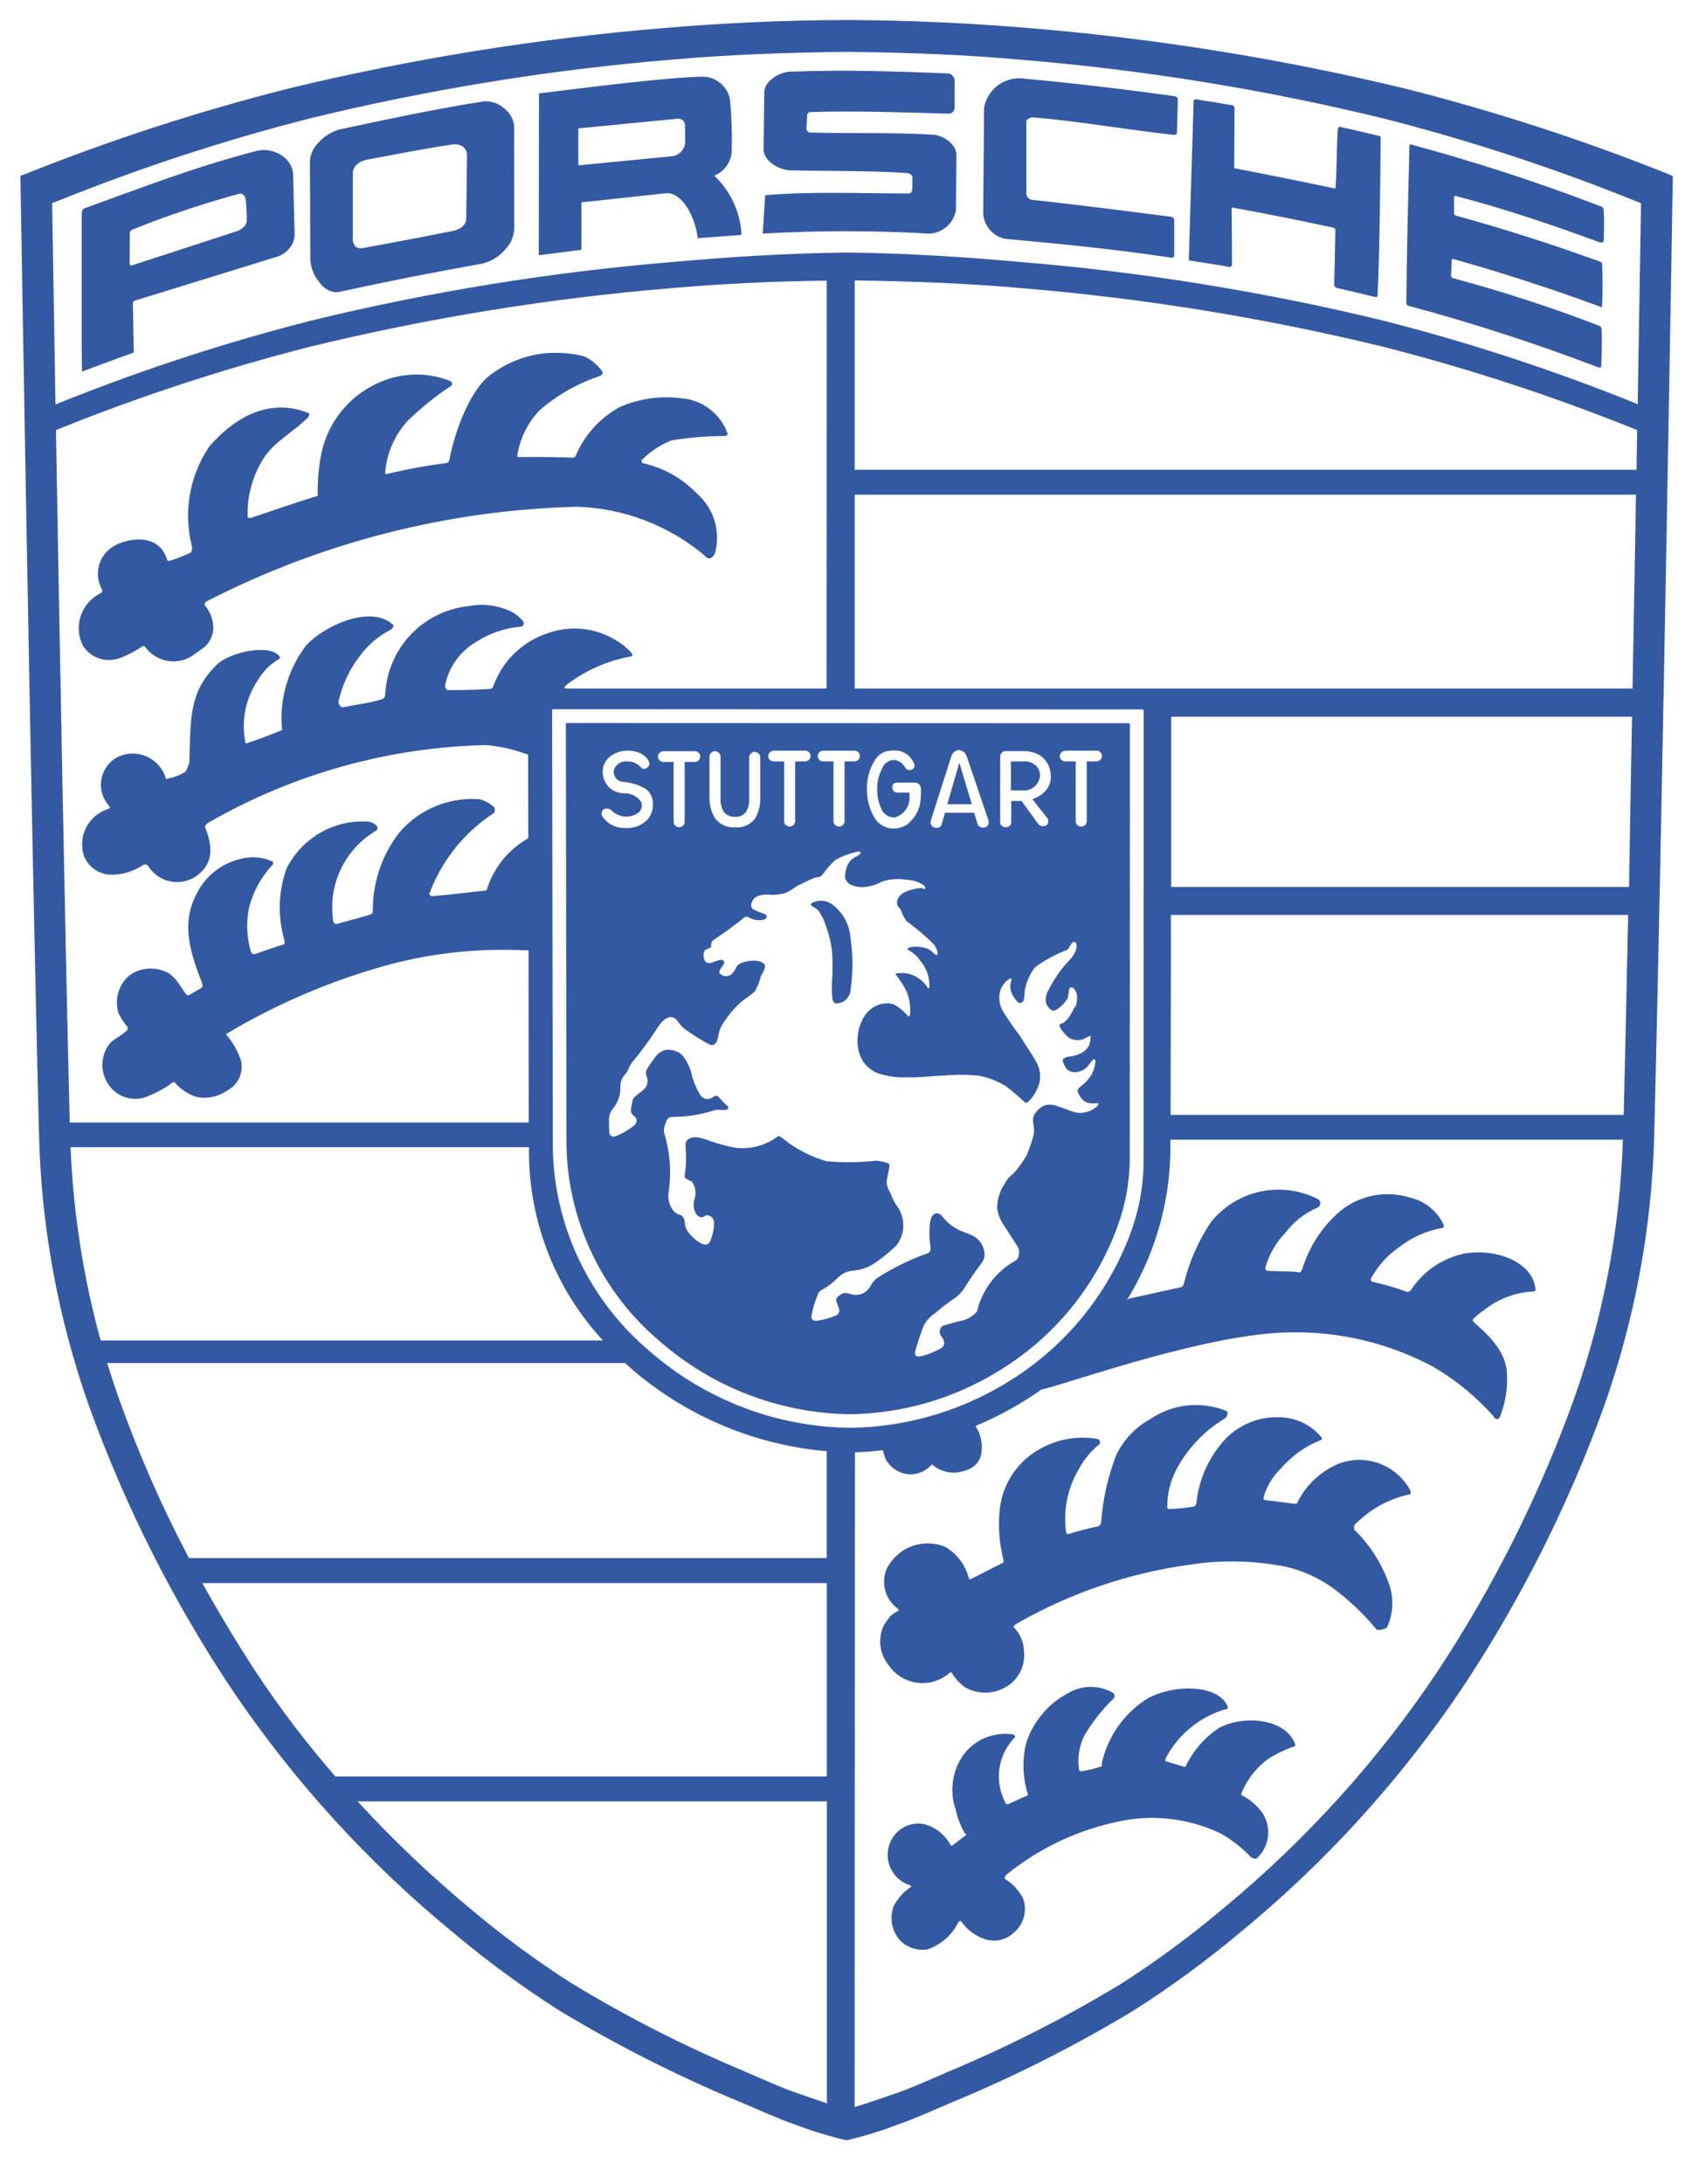 <svg width="25" height="32" viewBox="0 0 25 32" fill="none" xmlns="http://www.w3.org/2000/svg">
<path d="M12.37 0.293C11.487 0.297 10.605 0.336 9.726 0.411C7.873 0.564 6.035 0.861 4.228 1.297C2.918 1.629 1.631 2.046 0.376 2.548L0.299 2.576C0.299 2.576 0.452 11.952 0.571 16.597C0.601 17.964 0.85 19.318 1.307 20.607C1.836 22.073 2.541 23.47 3.407 24.767C4.312 26.107 5.408 27.307 6.659 28.331C7.147 28.741 7.663 29.119 8.201 29.461C9.046 29.971 9.928 30.417 10.84 30.796C11.141 30.922 11.404 31.044 11.642 31.126C11.891 31.221 12.146 31.299 12.406 31.36C12.665 31.299 12.921 31.22 13.17 31.124C13.405 31.043 13.671 30.922 13.972 30.794C14.883 30.416 15.765 29.97 16.609 29.46C17.148 29.117 17.665 28.74 18.155 28.33C19.405 27.306 20.5 26.106 21.405 24.767C22.27 23.471 22.976 22.073 23.505 20.607C23.962 19.318 24.211 17.964 24.242 16.597C24.36 11.952 24.514 2.582 24.514 2.582C24.49 2.569 24.466 2.558 24.441 2.548C23.186 2.046 21.898 1.628 20.588 1.297C18.781 0.861 16.942 0.565 15.089 0.412C14.21 0.338 13.328 0.298 12.446 0.293L12.37 0.293ZM12.37 0.76H12.443C13.322 0.771 14.111 0.799 14.984 0.877C16.766 1.025 18.534 1.312 20.271 1.735C21.531 2.056 22.768 2.461 23.974 2.948C24 2.957 24.024 2.968 24.048 2.98L23.999 5.924C23.991 5.919 23.983 5.914 23.974 5.911C22.769 5.425 21.532 5.019 20.272 4.698C18.535 4.276 16.767 3.989 14.984 3.841C14.111 3.763 13.326 3.712 12.447 3.701H12.372C11.493 3.713 10.702 3.763 9.829 3.841C8.047 3.99 6.279 4.278 4.542 4.702C3.282 5.024 2.045 5.429 0.839 5.916C0.83 5.92 0.821 5.924 0.813 5.929L0.764 2.976L0.839 2.948C2.044 2.462 3.281 2.056 4.541 1.735C6.279 1.311 8.047 1.024 9.83 0.875C10.704 0.798 11.491 0.772 12.37 0.76ZM12.742 1.04C12.353 1.033 11.964 1.036 11.575 1.05C11.418 1.057 11.202 1.191 11.2 1.348L11.19 2.187C11.188 2.358 11.413 2.492 11.585 2.496C12.183 2.509 12.711 2.499 13.291 2.535C13.334 2.539 13.372 2.565 13.372 2.607L13.368 2.776C13.368 2.784 13.367 2.792 13.365 2.799C13.362 2.807 13.358 2.813 13.352 2.819C13.347 2.825 13.34 2.829 13.333 2.832C13.325 2.835 13.317 2.836 13.309 2.835C12.635 2.835 11.93 2.803 11.247 2.857C11.211 2.86 11.212 2.851 11.211 2.887L11.18 3.384L11.177 3.423C11.989 3.376 12.802 3.376 13.614 3.423C13.708 3.42 13.799 3.385 13.871 3.323C13.943 3.261 13.991 3.177 14.008 3.084L14.016 2.272C14.016 2.105 13.812 1.982 13.678 1.974C13.106 1.938 12.455 1.958 11.874 1.942C11.866 1.942 11.858 1.94 11.851 1.936C11.843 1.933 11.837 1.928 11.832 1.922C11.826 1.916 11.822 1.909 11.82 1.901C11.817 1.894 11.816 1.885 11.817 1.877L11.829 1.69C11.829 1.653 11.853 1.643 11.889 1.642C12.464 1.621 13.322 1.648 13.911 1.666C13.933 1.663 13.952 1.652 13.967 1.635C13.981 1.619 13.989 1.598 13.989 1.576V1.165C13.989 1.143 13.948 1.079 13.908 1.077C13.519 1.06 13.131 1.047 12.742 1.04ZM10.309 1.123C9.761 1.133 8.573 1.285 7.899 1.369L7.895 3.71V3.74L8.503 3.662C8.506 3.662 8.508 3.661 8.51 3.66C8.513 3.659 8.515 3.657 8.516 3.655C8.519 3.651 8.52 3.646 8.52 3.642V2.965L9.746 2.833C9.853 2.813 9.979 2.892 10.077 3.051C10.156 3.186 10.206 3.335 10.225 3.49L10.829 3.445C10.842 3.445 10.868 3.445 10.866 3.432C10.848 3.106 10.705 2.799 10.468 2.574C10.547 2.542 10.614 2.486 10.66 2.414C10.706 2.342 10.728 2.258 10.723 2.173C10.729 1.929 10.72 1.685 10.695 1.442C10.674 1.354 10.625 1.275 10.555 1.217C10.484 1.159 10.397 1.126 10.306 1.123H10.309ZM14.956 1.147C14.83 1.143 14.707 1.183 14.608 1.262C14.51 1.341 14.444 1.453 14.421 1.577L14.408 3.124C14.412 3.212 14.445 3.296 14.501 3.363C14.557 3.43 14.634 3.478 14.719 3.498C15.509 3.572 16.285 3.643 17.166 3.776C17.18 3.776 17.207 3.767 17.207 3.754V3.216C17.207 3.204 17.181 3.18 17.172 3.177C16.584 3.103 15.809 3 15.115 2.927C15.095 2.922 15.076 2.911 15.063 2.894C15.049 2.878 15.041 2.858 15.04 2.837V1.785C15.04 1.741 15.105 1.718 15.149 1.721C15.834 1.778 16.516 1.902 17.199 1.976C17.217 1.978 17.246 1.967 17.247 1.949L17.26 1.454C17.259 1.444 17.255 1.434 17.248 1.427C17.242 1.419 17.233 1.414 17.223 1.411C16.47 1.305 15.713 1.217 14.956 1.147ZM17.519 1.454C17.503 1.454 17.491 1.472 17.491 1.486C17.483 1.841 17.432 3.372 17.422 3.78V3.815C17.623 3.85 17.844 3.877 18.008 3.911C18.026 3.914 18.054 3.901 18.054 3.882C18.051 3.615 18.054 3.303 18.048 3.059C18.048 3.042 18.056 3.041 18.074 3.044C18.552 3.13 19.027 3.225 19.501 3.328C19.511 3.328 19.568 3.338 19.568 3.367C19.564 3.648 19.559 3.885 19.551 4.166C19.551 4.177 19.554 4.188 19.56 4.198C19.567 4.207 19.576 4.214 19.586 4.218C19.774 4.26 19.953 4.304 20.13 4.347C20.178 4.358 20.186 4.348 20.187 4.332C20.215 3.748 20.226 2.812 20.233 2.022C20.233 2.012 20.23 1.996 20.221 1.994C20.023 1.949 19.836 1.901 19.634 1.858C19.616 1.854 19.606 1.884 19.604 1.903C19.585 2.192 19.593 2.46 19.571 2.747C19.571 2.758 19.571 2.763 19.559 2.76C19.08 2.662 18.569 2.556 18.094 2.466C18.081 2.464 18.086 2.44 18.087 2.426L18.091 1.581C18.09 1.572 18.087 1.563 18.081 1.556C18.075 1.549 18.067 1.544 18.058 1.542C17.878 1.511 17.699 1.482 17.519 1.454ZM7.143 1.484C7.127 1.483 7.111 1.483 7.095 1.484C6.392 1.595 5.685 1.744 4.972 1.898C4.857 1.931 4.754 1.995 4.674 2.083C4.599 2.152 4.552 2.247 4.542 2.349L4.547 3.796C4.553 3.923 4.601 4.044 4.684 4.14C4.713 4.184 4.752 4.22 4.798 4.245C4.844 4.27 4.896 4.283 4.949 4.282C5.65 4.128 6.355 3.989 7.062 3.864C7.198 3.832 7.32 3.757 7.409 3.65C7.486 3.568 7.531 3.463 7.536 3.352L7.534 1.846C7.529 1.796 7.514 1.747 7.489 1.703C7.465 1.659 7.431 1.62 7.391 1.59C7.323 1.528 7.236 1.491 7.144 1.486L7.143 1.484ZM9.935 1.739C9.96 1.737 9.985 1.746 10.005 1.763C10.024 1.779 10.036 1.803 10.038 1.828L10.042 2.073C10.041 2.124 10.023 2.173 9.99 2.212C9.957 2.252 9.911 2.278 9.861 2.288L8.486 2.422L8.475 2.412V1.885L8.486 1.88L9.924 1.74C9.928 1.74 9.931 1.74 9.935 1.74V1.739ZM6.673 2.114C6.708 2.115 6.743 2.125 6.774 2.143C6.797 2.157 6.815 2.178 6.827 2.202C6.84 2.226 6.845 2.253 6.844 2.28L6.832 3.191C6.833 3.217 6.828 3.243 6.817 3.267C6.806 3.291 6.789 3.311 6.769 3.327C6.722 3.359 6.669 3.38 6.613 3.388C6.184 3.474 5.753 3.556 5.323 3.634C5.303 3.639 5.283 3.639 5.263 3.636C5.244 3.632 5.225 3.624 5.209 3.612C5.194 3.594 5.183 3.573 5.176 3.551C5.169 3.529 5.167 3.506 5.17 3.483V2.543C5.171 2.496 5.189 2.451 5.222 2.417C5.265 2.377 5.319 2.35 5.377 2.34C5.752 2.27 6.244 2.173 6.63 2.117C6.644 2.115 6.658 2.114 6.673 2.114ZM20.666 2.114L20.665 2.116C20.654 2.116 20.654 2.131 20.654 2.14C20.636 2.925 20.615 3.651 20.609 4.435C20.609 4.452 20.617 4.474 20.632 4.478C21.578 4.732 22.511 5.035 23.426 5.384C23.467 5.398 23.466 5.367 23.466 5.356C23.47 5.177 23.479 4.996 23.47 4.817C23.468 4.808 23.465 4.799 23.459 4.791C23.453 4.784 23.446 4.778 23.437 4.774C22.734 4.503 22.017 4.27 21.288 4.074C21.281 4.072 21.275 4.067 21.271 4.061C21.266 4.055 21.264 4.048 21.264 4.04L21.274 3.807C21.274 3.797 21.292 3.794 21.303 3.797C22.032 4.002 22.754 4.236 23.464 4.499C23.477 4.503 23.477 4.486 23.477 4.474C23.487 4.272 23.487 4.07 23.477 3.868C23.477 3.861 23.474 3.853 23.47 3.847C23.465 3.841 23.459 3.837 23.451 3.835C22.754 3.581 22.047 3.355 21.331 3.158C21.321 3.155 21.308 3.145 21.308 3.134V2.886C21.308 2.875 21.325 2.869 21.335 2.873C22.065 3.059 22.868 3.339 23.426 3.545C23.475 3.563 23.503 3.555 23.503 3.51C23.503 3.306 23.511 3.292 23.501 3.09C23.498 3.064 23.495 3.039 23.472 3.029C22.553 2.675 21.616 2.369 20.665 2.114H20.666ZM3.877 2.197C3.84 2.197 3.804 2.201 3.768 2.209C2.927 2.424 2.081 2.745 1.236 3.053C1.224 3.06 1.215 3.07 1.208 3.081C1.201 3.093 1.198 3.107 1.197 3.12V5.018L1.201 5.445C1.201 5.445 1.811 5.216 1.943 5.173C1.96 5.168 1.96 5.151 1.96 5.133L1.947 4.46C1.947 4.44 1.949 4.412 1.967 4.408L4.071 3.758C4.142 3.733 4.204 3.687 4.25 3.627C4.295 3.57 4.319 3.499 4.317 3.426L4.295 2.541C4.289 2.49 4.273 2.441 4.246 2.397C4.219 2.353 4.184 2.315 4.141 2.286C4.064 2.231 3.972 2.201 3.877 2.198V2.197ZM3.506 2.839C3.553 2.826 3.597 2.879 3.6 2.921C3.612 3.028 3.617 3.136 3.615 3.244C3.614 3.303 3.53 3.37 3.473 3.387L1.94 3.886C1.926 3.892 1.9 3.886 1.9 3.871L1.903 3.407C1.903 3.385 1.929 3.367 1.949 3.361C2.458 3.157 2.978 2.982 3.506 2.839ZM12.525 4.109C13.37 4.122 14.138 4.148 14.984 4.223C16.766 4.371 18.533 4.658 20.27 5.081C21.53 5.402 22.767 5.808 23.973 6.294C23.979 6.297 23.985 6.3 23.991 6.303C23.988 6.496 23.985 6.69 23.982 6.883H12.525V4.109ZM12.115 4.112L12.113 10.089H8.299C8.243 10.084 8.279 10.06 8.318 10.022C8.591 9.818 8.908 9.68 9.244 9.618C9.272 9.616 9.28 9.6 9.24 9.548C9.085 9.394 8.89 9.287 8.677 9.238C8.464 9.19 8.242 9.202 8.036 9.274C7.851 9.334 7.681 9.435 7.541 9.57C7.401 9.706 7.294 9.871 7.228 10.055C7.225 10.066 7.219 10.076 7.209 10.084C7.2 10.091 7.188 10.095 7.176 10.095C6.974 10.107 6.771 10.113 6.568 10.111C6.536 10.111 6.52 10.07 6.523 10.039C6.549 9.909 6.602 9.787 6.679 9.679C6.755 9.571 6.853 9.48 6.967 9.412C7.167 9.28 7.399 9.201 7.638 9.182C7.646 9.18 7.654 9.175 7.66 9.169C7.666 9.163 7.67 9.156 7.673 9.148C7.675 9.14 7.676 9.132 7.675 9.123C7.673 9.115 7.67 9.107 7.664 9.1C7.625 9.054 7.579 9.014 7.528 8.98C7.329 8.873 7.098 8.837 6.876 8.88C6.557 8.911 6.26 9.053 6.036 9.281C5.811 9.51 5.674 9.809 5.649 10.128C5.636 10.206 5.657 10.224 5.58 10.25C5.435 10.299 5.163 10.333 5.018 10.364C4.993 10.368 4.954 10.308 4.96 10.282C5.014 10.036 5.122 9.806 5.276 9.607C5.393 9.449 5.545 9.321 5.719 9.23C5.752 9.213 5.783 9.173 5.752 9.147C5.425 8.862 4.754 9.163 4.484 9.459C4.228 9.797 4.102 10.214 4.128 10.637C4.128 10.658 4.146 10.69 4.128 10.698C3.958 10.77 3.785 10.835 3.61 10.892C3.595 10.896 3.592 10.856 3.589 10.84C3.538 10.534 3.606 10.221 3.78 9.964C3.856 9.834 3.965 9.726 4.095 9.652C4.108 9.644 4.106 9.629 4.095 9.616C3.947 9.423 3.359 9.561 3.179 9.737C2.765 10.141 2.795 10.533 2.775 11.157C2.774 11.187 2.736 11.301 2.703 11.317C2.629 11.36 2.549 11.391 2.464 11.407C2.437 11.415 2.435 11.425 2.428 11.398C2.406 11.325 2.367 11.258 2.315 11.203C2.264 11.147 2.2 11.104 2.129 11.076C2.058 11.048 1.982 11.037 1.906 11.043C1.83 11.049 1.756 11.072 1.69 11.111C1.635 11.146 1.588 11.194 1.552 11.249C1.516 11.305 1.493 11.367 1.484 11.432C1.474 11.498 1.479 11.564 1.497 11.627C1.516 11.691 1.548 11.749 1.591 11.799C1.61 11.821 1.617 11.843 1.587 11.852C1.518 11.874 1.453 11.909 1.398 11.955C1.342 12.002 1.297 12.059 1.263 12.123C1.23 12.188 1.21 12.258 1.205 12.33C1.199 12.402 1.208 12.475 1.231 12.544C1.262 12.621 1.315 12.688 1.383 12.736C1.45 12.784 1.531 12.812 1.614 12.816C1.784 12.82 1.952 12.771 2.093 12.676C2.099 12.671 2.106 12.668 2.113 12.667C2.12 12.665 2.127 12.665 2.134 12.666C2.142 12.667 2.149 12.67 2.155 12.674C2.161 12.678 2.166 12.683 2.171 12.689C2.241 12.801 2.352 12.881 2.481 12.911C2.61 12.941 2.745 12.919 2.858 12.849C3.068 12.711 3.161 12.496 3.006 12.126C2.996 12.105 3.031 12.066 3.05 12.056C4.29 11.342 5.689 10.95 7.119 10.917C7.321 10.934 7.519 10.978 7.71 11.047C7.72 11.05 7.73 11.053 7.739 11.058L7.742 12.276C7.729 12.288 7.714 12.299 7.698 12.308C7.432 12.471 7.234 12.723 7.139 13.02C7.134 13.042 7.131 13.047 7.093 13.051C6.844 13.076 6.577 13.112 6.328 13.131C6.314 13.134 6.287 13.107 6.292 13.093C6.472 12.611 6.801 12.199 7.231 11.917C7.242 11.906 7.249 11.892 7.251 11.876C7.254 11.86 7.251 11.844 7.244 11.831C7.183 11.772 7.108 11.731 7.026 11.71C6.81 11.694 6.593 11.727 6.392 11.809C6.191 11.89 6.012 12.017 5.868 12.179C5.61 12.5 5.467 12.899 5.464 13.311C5.462 13.34 5.468 13.386 5.439 13.396C5.279 13.446 5.101 13.491 4.934 13.538C4.915 13.543 4.889 13.524 4.885 13.503C4.843 13.243 4.88 12.977 4.993 12.739C5.105 12.501 5.287 12.302 5.514 12.17C5.58 12.118 5.465 12.038 5.382 12.038C5.14 12.024 4.899 12.082 4.689 12.204C4.479 12.326 4.309 12.507 4.2 12.724C4.081 13.053 4.067 13.412 4.161 13.75C4.165 13.78 4.186 13.832 4.154 13.839C4.051 13.864 3.811 13.956 3.736 13.979C3.708 13.988 3.69 13.975 3.675 13.94C3.616 13.735 3.606 13.518 3.648 13.309C3.706 13.07 3.826 12.85 3.994 12.671C4.005 12.658 4.009 12.629 3.994 12.623C3.841 12.553 3.667 12.542 3.505 12.59C3.373 12.624 3.25 12.685 3.143 12.77C3.037 12.854 2.95 12.961 2.888 13.082C2.682 13.467 2.735 13.837 2.954 14.383C2.964 14.409 2.977 14.458 2.954 14.474L2.776 14.577C2.754 14.594 2.735 14.58 2.719 14.558C2.648 14.457 2.559 14.296 2.448 14.247C2.36 14.204 2.262 14.185 2.164 14.193C2.067 14.201 1.973 14.235 1.894 14.293C1.816 14.36 1.76 14.449 1.732 14.548C1.705 14.647 1.707 14.752 1.738 14.85C1.774 14.92 1.818 14.986 1.868 15.047C1.881 15.065 1.866 15.094 1.851 15.108C1.775 15.175 1.67 15.225 1.608 15.289C1.54 15.376 1.503 15.482 1.5 15.592C1.498 15.702 1.531 15.809 1.595 15.899C1.658 15.989 1.751 16.055 1.857 16.084C1.963 16.113 2.077 16.104 2.177 16.058C2.281 16.014 2.382 15.961 2.477 15.9C2.512 15.877 2.536 15.834 2.568 15.868C2.646 15.957 2.746 16.025 2.858 16.066C2.936 16.087 3.017 16.09 3.096 16.076C3.175 16.062 3.25 16.032 3.316 15.986C3.396 15.948 3.461 15.884 3.501 15.805C3.54 15.725 3.552 15.635 3.534 15.548C3.493 15.422 3.43 15.303 3.349 15.199C3.306 15.153 3.303 15.156 3.349 15.129C4.024 14.73 4.746 14.415 5.497 14.192C6.206 13.978 6.946 13.888 7.685 13.924H7.745L7.748 16.447H1.022C0.953 13.685 0.872 9.314 0.82 6.303C0.826 6.3 0.832 6.297 0.839 6.294C2.044 5.808 3.281 5.402 4.541 5.081C6.278 4.658 8.046 4.371 9.827 4.223C10.588 4.157 11.352 4.12 12.116 4.112H12.115ZM8.117 5.168C7.795 5.175 7.482 5.28 7.22 5.468C6.85 5.712 6.63 6.469 6.586 6.739C6.584 6.752 6.577 6.763 6.568 6.772C6.559 6.78 6.547 6.785 6.534 6.786C6.24 6.823 5.948 6.877 5.659 6.948C5.65 6.949 5.644 6.935 5.644 6.926C5.666 6.641 5.784 6.372 5.978 6.162C6.174 5.972 6.388 5.801 6.616 5.649C6.633 5.635 6.621 5.591 6.6 5.583C6.436 5.518 6.26 5.485 6.083 5.488C5.906 5.491 5.731 5.528 5.569 5.599C5.339 5.696 5.139 5.85 4.986 6.047C4.833 6.243 4.733 6.475 4.695 6.721C4.665 6.896 4.652 7.074 4.657 7.252C4.66 7.274 4.618 7.275 4.599 7.282C4.281 7.381 3.947 7.498 3.68 7.587C3.667 7.592 3.629 7.59 3.629 7.574C3.619 7.275 3.698 6.98 3.856 6.726C4.011 6.474 4.3 6.332 4.51 6.119C4.524 6.104 4.546 6.062 4.524 6.053C3.993 5.84 3.492 6.058 3.069 6.539C2.926 6.749 2.828 6.988 2.784 7.239C2.739 7.489 2.748 7.747 2.81 7.994C2.822 8.04 2.81 8.091 2.785 8.101C2.689 8.146 2.59 8.185 2.488 8.216C2.483 8.218 2.478 8.218 2.474 8.218C2.469 8.217 2.464 8.216 2.46 8.213C2.456 8.211 2.453 8.208 2.45 8.204C2.447 8.2 2.446 8.195 2.445 8.19C2.325 7.807 1.875 7.882 1.672 7.999C1.565 8.059 1.486 8.16 1.452 8.278C1.418 8.397 1.433 8.524 1.492 8.632C1.495 8.636 1.497 8.642 1.498 8.647C1.499 8.652 1.499 8.658 1.498 8.663C1.497 8.668 1.495 8.674 1.491 8.678C1.488 8.682 1.484 8.686 1.479 8.689C1.411 8.722 1.35 8.768 1.299 8.824C1.248 8.881 1.21 8.947 1.185 9.019C1.16 9.091 1.15 9.167 1.155 9.243C1.16 9.318 1.18 9.392 1.214 9.46C1.271 9.55 1.358 9.617 1.459 9.649C1.56 9.681 1.669 9.677 1.768 9.638C1.88 9.594 1.987 9.538 2.086 9.471C2.093 9.468 2.1 9.466 2.107 9.467C2.114 9.468 2.12 9.471 2.125 9.476C2.165 9.532 2.216 9.58 2.276 9.616C2.335 9.652 2.401 9.676 2.469 9.686C2.538 9.695 2.608 9.691 2.675 9.673C2.741 9.654 2.804 9.623 2.858 9.579C3.007 9.473 3.065 9.455 3.122 9.264C3.131 9.194 3.125 9.124 3.104 9.057C3.084 8.99 3.051 8.928 3.006 8.875C2.99 8.862 3.004 8.823 3.022 8.814C4.705 7.948 6.562 7.473 8.454 7.425C9.141 7.446 9.801 7.698 10.326 8.141C10.335 8.154 10.347 8.165 10.361 8.172C10.375 8.179 10.39 8.182 10.406 8.181C10.422 8.175 10.436 8.165 10.448 8.152C10.46 8.14 10.47 8.125 10.476 8.109C10.52 7.953 10.518 7.787 10.472 7.632C10.425 7.476 10.335 7.337 10.212 7.231C9.998 7.008 9.722 6.853 9.42 6.786C9.404 6.782 9.394 6.748 9.407 6.738C9.53 6.614 9.677 6.517 9.84 6.453C10.099 6.41 10.361 6.388 10.623 6.389C10.642 6.387 10.669 6.369 10.662 6.352C10.611 6.209 10.519 6.084 10.398 5.992C10.277 5.9 10.132 5.845 9.98 5.835C9.675 5.796 9.365 5.841 9.083 5.964C8.792 6.122 8.563 6.374 8.436 6.68C8.432 6.688 8.426 6.694 8.419 6.699C8.411 6.703 8.403 6.706 8.394 6.706C8.138 6.696 7.882 6.693 7.625 6.697C7.607 6.697 7.58 6.697 7.58 6.679C7.618 6.426 7.733 6.192 7.91 6.009C8.168 5.786 8.467 5.616 8.79 5.51C8.815 5.502 8.842 5.463 8.828 5.444C8.76 5.35 8.671 5.275 8.568 5.224C8.421 5.185 8.27 5.167 8.119 5.17L8.117 5.168ZM12.525 7.248H23.974C23.959 8.136 23.942 9.103 23.923 10.089H12.525V7.248ZM8.11 10.391L16.738 10.395C16.744 10.395 16.749 10.396 16.753 10.399C16.757 10.402 16.759 10.407 16.76 10.412L16.758 17.063C16.751 17.4 16.689 17.735 16.573 18.052C16.229 18.99 15.57 19.779 14.709 20.285C14.027 20.692 13.25 20.911 12.456 20.92C11.38 20.907 10.344 20.513 9.531 19.807C9.092 19.44 8.737 18.984 8.49 18.468C8.243 17.952 8.11 17.389 8.101 16.817L8.091 10.416C8.091 10.399 8.093 10.391 8.11 10.391ZM17.163 10.502H23.916C23.901 11.337 23.884 12.18 23.872 12.995H17.163V11.06V10.502ZM8.31 10.594C8.293 10.594 8.292 10.601 8.292 10.618L8.301 16.77C8.309 17.32 8.435 17.861 8.671 18.358C8.906 18.855 9.245 19.296 9.666 19.65C10.438 20.327 11.426 20.707 12.453 20.721C13.21 20.712 13.952 20.501 14.601 20.108C15.425 19.62 16.054 18.86 16.38 17.96C16.49 17.655 16.55 17.334 16.556 17.01L16.558 10.615C16.558 10.612 16.558 10.61 16.556 10.608C16.555 10.605 16.554 10.603 16.552 10.602C16.55 10.6 16.548 10.599 16.545 10.598C16.543 10.597 16.54 10.597 16.538 10.597L8.31 10.594ZM14.052 10.988C14.052 10.988 14.053 10.988 14.052 10.988C14.078 10.992 14.103 11.002 14.123 11.018C14.143 11.034 14.158 11.056 14.166 11.08L14.48 12.005C14.486 12.02 14.489 12.035 14.488 12.051C14.488 12.067 14.483 12.082 14.476 12.096C14.467 12.106 14.457 12.114 14.444 12.12C14.432 12.125 14.419 12.127 14.406 12.127C14.388 12.127 14.37 12.122 14.356 12.112C14.341 12.101 14.33 12.087 14.324 12.07L14.275 11.908H13.848L13.801 12.074C13.788 12.126 13.749 12.131 13.709 12.131C13.698 12.129 13.687 12.125 13.677 12.119C13.667 12.113 13.659 12.104 13.652 12.095C13.645 12.085 13.64 12.074 13.638 12.062C13.635 12.051 13.636 12.039 13.639 12.027L13.94 11.085C13.947 11.059 13.961 11.036 13.981 11.019C14.001 11.001 14.026 10.991 14.052 10.988ZM13.065 10.997C13.075 10.996 13.085 10.996 13.095 10.997C13.161 10.992 13.226 11.01 13.281 11.047C13.336 11.084 13.377 11.137 13.399 11.2C13.401 11.208 13.402 11.216 13.402 11.224C13.401 11.232 13.399 11.24 13.395 11.247C13.391 11.254 13.386 11.26 13.38 11.265C13.374 11.271 13.366 11.274 13.359 11.276C13.343 11.284 13.325 11.286 13.308 11.281C13.291 11.277 13.277 11.266 13.268 11.251C13.252 11.218 13.227 11.191 13.197 11.17C13.168 11.15 13.133 11.137 13.097 11.134C13.059 11.136 13.022 11.15 12.992 11.173C12.961 11.196 12.938 11.227 12.925 11.264C12.879 11.352 12.855 11.451 12.854 11.551C12.851 11.652 12.872 11.753 12.913 11.846C12.929 11.886 12.956 11.92 12.992 11.944C13.028 11.968 13.07 11.979 13.113 11.978C13.179 11.958 13.237 11.916 13.276 11.859C13.315 11.802 13.333 11.733 13.328 11.664V11.613H13.153C13.142 11.613 13.132 11.612 13.122 11.608C13.112 11.604 13.103 11.598 13.096 11.59C13.089 11.582 13.083 11.573 13.08 11.563C13.076 11.553 13.075 11.542 13.076 11.531C13.076 11.502 13.085 11.467 13.153 11.467H13.401C13.484 11.467 13.496 11.529 13.496 11.583C13.497 11.649 13.493 11.715 13.482 11.78C13.456 11.902 13.387 12.01 13.287 12.085C13.229 12.121 13.162 12.14 13.093 12.141C13.032 12.14 12.972 12.122 12.92 12.089C12.868 12.056 12.826 12.009 12.799 11.953C12.733 11.83 12.701 11.692 12.705 11.552C12.702 11.414 12.738 11.278 12.809 11.159C12.832 11.111 12.869 11.07 12.914 11.042C12.959 11.013 13.011 10.998 13.065 10.997ZM9.197 10.999C9.199 10.999 9.2 10.999 9.202 10.999C9.439 11.002 9.517 11.143 9.517 11.194C9.517 11.239 9.438 11.297 9.394 11.244C9.368 11.215 9.337 11.193 9.302 11.177C9.267 11.162 9.229 11.155 9.19 11.156C9.149 11.152 9.107 11.162 9.072 11.184C9.036 11.207 9.01 11.241 8.996 11.28C8.992 11.3 8.992 11.32 8.997 11.339C9.001 11.359 9.009 11.377 9.02 11.394C9.031 11.41 9.046 11.424 9.063 11.434C9.079 11.445 9.098 11.452 9.118 11.455C9.24 11.463 9.358 11.498 9.464 11.559H9.462C9.498 11.585 9.527 11.621 9.545 11.662C9.563 11.702 9.571 11.747 9.567 11.792C9.569 11.876 9.538 11.957 9.48 12.018C9.438 12.058 9.387 12.089 9.332 12.109C9.277 12.128 9.219 12.136 9.161 12.132C9.093 12.134 9.026 12.119 8.966 12.087C8.906 12.055 8.856 12.008 8.82 11.951C8.815 11.938 8.807 11.869 8.864 11.85C8.883 11.845 8.903 11.846 8.922 11.852C8.941 11.858 8.957 11.869 8.97 11.883C9.026 11.934 9.097 11.963 9.172 11.965C9.242 11.967 9.31 11.944 9.364 11.9C9.384 11.881 9.397 11.857 9.403 11.83C9.408 11.803 9.406 11.775 9.395 11.75C9.368 11.709 9.331 11.676 9.287 11.654C9.243 11.632 9.194 11.621 9.145 11.623C9.062 11.623 8.982 11.59 8.922 11.533C8.89 11.499 8.866 11.459 8.85 11.416C8.835 11.372 8.829 11.325 8.833 11.279C8.837 11.236 8.851 11.195 8.874 11.159C8.896 11.122 8.927 11.091 8.963 11.068C9.032 11.022 9.114 10.998 9.197 10.999ZM11.332 10.999C11.331 10.999 11.332 10.999 11.332 10.999C11.334 10.999 11.338 10.999 11.341 10.999H11.8C11.821 10.999 11.84 11.008 11.855 11.022C11.87 11.037 11.878 11.056 11.878 11.077C11.878 11.098 11.87 11.117 11.855 11.132C11.84 11.147 11.821 11.155 11.8 11.155L11.652 11.157V12.04C11.65 12.06 11.64 12.078 11.626 12.091C11.611 12.104 11.591 12.111 11.572 12.111C11.552 12.111 11.533 12.104 11.518 12.091C11.503 12.078 11.493 12.06 11.491 12.04V11.156H11.341C11.32 11.157 11.3 11.15 11.284 11.136C11.269 11.123 11.26 11.104 11.258 11.083C11.257 11.062 11.264 11.042 11.278 11.027C11.292 11.011 11.311 11.002 11.332 11.001V10.999ZM12.056 10.999C12.057 10.999 12.057 10.999 12.058 10.999C12.06 10.999 12.063 10.999 12.065 10.999H12.524C12.544 10.999 12.564 11.008 12.579 11.022C12.593 11.037 12.601 11.056 12.601 11.077C12.601 11.098 12.593 11.117 12.579 11.132C12.564 11.147 12.544 11.155 12.524 11.155L12.376 11.157V12.04C12.374 12.06 12.364 12.078 12.349 12.091C12.334 12.104 12.315 12.111 12.295 12.111C12.275 12.111 12.256 12.104 12.241 12.091C12.226 12.078 12.217 12.06 12.214 12.04V11.156H12.065C12.045 11.157 12.025 11.15 12.009 11.136C11.994 11.123 11.985 11.104 11.983 11.083C11.982 11.062 11.989 11.042 12.003 11.027C12.017 11.011 12.036 11.002 12.056 11.001V10.999ZM15.603 10.999C15.604 10.999 15.605 10.999 15.606 10.999C15.608 10.999 15.611 10.999 15.614 10.999H16.07C16.091 10.999 16.111 11.008 16.125 11.022C16.14 11.037 16.148 11.056 16.148 11.077C16.148 11.098 16.14 11.117 16.125 11.132C16.111 11.147 16.091 11.155 16.07 11.155L15.925 11.157V12.04C15.923 12.06 15.913 12.078 15.899 12.091C15.884 12.104 15.864 12.111 15.845 12.111C15.825 12.111 15.806 12.104 15.791 12.091C15.776 12.078 15.766 12.06 15.764 12.04V11.156H15.614C15.593 11.157 15.573 11.15 15.557 11.136C15.542 11.123 15.533 11.104 15.531 11.083C15.53 11.062 15.537 11.042 15.551 11.027C15.565 11.011 15.584 11.002 15.604 11.001L15.603 10.999ZM14.727 11.005C14.732 11.004 14.737 11.004 14.742 11.005H14.988C15.084 11.002 15.178 11.028 15.258 11.08C15.299 11.111 15.333 11.152 15.357 11.198C15.381 11.244 15.395 11.294 15.397 11.346C15.403 11.393 15.398 11.441 15.382 11.485C15.366 11.53 15.34 11.57 15.306 11.603C15.263 11.646 15.211 11.68 15.154 11.7L15.128 11.709L15.333 11.968C15.351 11.987 15.362 12.013 15.362 12.04C15.36 12.082 15.333 12.105 15.285 12.105C15.271 12.105 15.257 12.103 15.244 12.097C15.232 12.09 15.221 12.081 15.212 12.07L14.97 11.736H14.819V12.034C14.82 12.045 14.819 12.056 14.816 12.067C14.812 12.078 14.807 12.088 14.799 12.097C14.791 12.105 14.781 12.111 14.771 12.116C14.76 12.12 14.749 12.121 14.737 12.12C14.726 12.121 14.715 12.119 14.704 12.115C14.694 12.11 14.685 12.104 14.677 12.096C14.669 12.087 14.664 12.078 14.66 12.067C14.657 12.056 14.656 12.045 14.657 12.034V11.094C14.656 11.07 14.663 11.047 14.678 11.029C14.691 11.016 14.708 11.007 14.727 11.005ZM9.717 11.007C9.719 11.007 9.72 11.007 9.721 11.007H10.183C10.204 11.007 10.224 11.015 10.239 11.03C10.253 11.045 10.262 11.065 10.262 11.085C10.262 11.106 10.253 11.126 10.239 11.141C10.224 11.156 10.204 11.164 10.183 11.164H10.033V12.049C10.031 12.069 10.021 12.087 10.006 12.1C9.991 12.113 9.972 12.12 9.952 12.12C9.932 12.12 9.913 12.113 9.898 12.1C9.883 12.087 9.874 12.069 9.871 12.049V11.164H9.721C9.701 11.164 9.681 11.157 9.666 11.142C9.651 11.128 9.642 11.109 9.642 11.088C9.641 11.068 9.649 11.047 9.663 11.033C9.677 11.018 9.697 11.008 9.717 11.007ZM10.472 11.007C10.473 11.007 10.474 11.007 10.475 11.007C10.486 11.007 10.497 11.009 10.507 11.013C10.517 11.017 10.527 11.023 10.534 11.031C10.542 11.038 10.549 11.048 10.553 11.058C10.557 11.068 10.559 11.079 10.559 11.09V11.7C10.554 11.768 10.571 11.836 10.607 11.895C10.626 11.92 10.651 11.94 10.68 11.952C10.708 11.965 10.74 11.97 10.771 11.968C10.802 11.971 10.833 11.966 10.861 11.953C10.89 11.94 10.915 11.92 10.933 11.895C10.967 11.836 10.983 11.769 10.978 11.701V11.089C10.981 11.069 10.992 11.051 11.006 11.038C11.021 11.025 11.04 11.017 11.06 11.017C11.08 11.017 11.099 11.025 11.114 11.038C11.129 11.051 11.139 11.069 11.141 11.089V11.648C11.15 11.766 11.125 11.883 11.069 11.987C11.036 12.034 10.991 12.07 10.939 12.094C10.887 12.118 10.83 12.127 10.774 12.122C10.717 12.126 10.659 12.117 10.607 12.093C10.555 12.069 10.51 12.033 10.476 11.987C10.416 11.885 10.389 11.766 10.397 11.648V11.089C10.397 11.068 10.405 11.048 10.418 11.033C10.432 11.018 10.451 11.009 10.472 11.007ZM14.814 11.156V11.581H14.982C15.014 11.584 15.046 11.581 15.077 11.572C15.108 11.562 15.136 11.546 15.161 11.525C15.185 11.504 15.205 11.478 15.219 11.448C15.232 11.419 15.24 11.388 15.241 11.355C15.24 11.329 15.234 11.302 15.223 11.278C15.211 11.254 15.195 11.232 15.175 11.214C15.152 11.194 15.125 11.178 15.096 11.168C15.068 11.158 15.037 11.154 15.007 11.156H14.814ZM14.058 11.175L13.882 11.783H14.241L14.058 11.175ZM12.582 12.476C12.596 12.476 12.609 12.479 12.61 12.491C12.613 12.514 12.59 12.528 12.556 12.545C12.506 12.566 12.463 12.602 12.434 12.649C12.399 12.713 12.381 12.786 12.384 12.86C12.389 12.882 12.399 12.902 12.413 12.92C12.427 12.938 12.445 12.952 12.465 12.962C12.523 12.989 12.586 13.001 12.649 12.998C12.747 12.992 12.842 12.964 12.928 12.916C13.043 12.879 13.165 12.87 13.285 12.891C13.375 12.892 13.463 12.92 13.536 12.972C13.567 12.994 13.562 13.021 13.55 13.024C13.532 13.03 13.513 13.008 13.493 13.011C13.431 13.017 13.369 13.03 13.309 13.05C13.232 13.085 13.197 13.098 13.159 13.166C13.144 13.195 13.141 13.229 13.15 13.261C13.163 13.292 13.195 13.313 13.202 13.335C13.221 13.393 13.249 13.447 13.285 13.496C13.297 13.508 13.31 13.518 13.324 13.526C13.453 13.622 13.575 13.727 13.689 13.841C13.714 13.877 13.731 13.918 13.741 13.961C13.744 13.977 13.731 14 13.717 13.993C13.7 13.982 13.685 13.97 13.671 13.956C13.651 13.935 13.628 13.918 13.602 13.905C13.53 13.876 13.452 13.865 13.374 13.873C13.339 13.873 13.269 13.904 13.309 13.92C13.378 13.955 13.437 14.006 13.48 14.07C13.578 14.18 13.627 14.324 13.619 14.471C13.619 14.479 13.603 14.484 13.599 14.479C13.566 14.423 13.521 14.375 13.467 14.338C13.389 14.28 13.293 14.252 13.195 14.258C13.176 14.259 13.118 14.258 13.124 14.276C13.185 14.353 13.239 14.436 13.284 14.523C13.33 14.636 13.348 14.759 13.334 14.88C13.333 14.887 13.308 14.893 13.304 14.887C13.274 14.851 13.241 14.818 13.205 14.788C13.168 14.756 13.127 14.73 13.083 14.711C12.993 14.69 12.899 14.703 12.819 14.747C12.747 14.786 12.689 14.846 12.65 14.918C12.605 14.999 12.577 15.09 12.57 15.183C12.556 15.297 12.575 15.412 12.625 15.516C12.679 15.613 12.766 15.688 12.871 15.728C13.01 15.773 13.157 15.792 13.303 15.785C13.483 15.791 13.663 15.764 13.843 15.759C14.013 15.743 14.185 15.744 14.355 15.763C14.493 15.79 14.625 15.843 14.744 15.918C14.841 15.992 14.934 16.071 15.022 16.155C15.032 16.163 15.056 16.151 15.067 16.144C15.152 16.062 15.211 15.957 15.237 15.842C15.254 15.73 15.228 15.617 15.164 15.524C15.104 15.414 15.014 15.291 14.944 15.174C14.85 15.052 14.762 14.924 14.683 14.791C14.64 14.702 14.632 14.6 14.661 14.505C14.685 14.435 14.735 14.376 14.799 14.339C14.814 14.33 14.828 14.347 14.821 14.366C14.803 14.412 14.799 14.463 14.811 14.511C14.833 14.581 14.873 14.643 14.926 14.693C14.943 14.706 14.987 14.686 14.997 14.665C15.021 14.61 15.007 14.523 15.027 14.466C15.053 14.36 15.101 14.26 15.167 14.173C15.31 14.068 15.467 13.982 15.633 13.92C15.676 13.895 15.703 13.784 15.751 13.802C15.799 13.819 15.773 13.931 15.736 13.986C15.685 14.066 15.624 14.115 15.567 14.188C15.489 14.287 15.421 14.395 15.364 14.507C15.332 14.561 15.319 14.623 15.326 14.685C15.332 14.711 15.344 14.735 15.36 14.756C15.376 14.777 15.397 14.794 15.421 14.806C15.449 14.819 15.485 14.793 15.511 14.774C15.561 14.738 15.604 14.693 15.637 14.641C15.667 14.591 15.65 14.525 15.678 14.475C15.686 14.463 15.717 14.466 15.726 14.475C15.757 14.504 15.777 14.542 15.783 14.584C15.786 14.633 15.782 14.682 15.77 14.73C15.766 14.74 15.739 14.765 15.73 14.788C15.723 14.806 15.714 14.824 15.704 14.84C15.658 14.922 15.603 14.99 15.542 15.003C15.529 15.005 15.52 15.03 15.529 15.042C15.565 15.109 15.615 15.168 15.676 15.213C15.706 15.228 15.739 15.237 15.773 15.239C15.806 15.241 15.84 15.237 15.872 15.226C15.907 15.216 15.935 15.191 15.975 15.178C15.992 15.173 15.981 15.183 15.981 15.2C15.981 15.238 15.974 15.275 15.962 15.311C15.941 15.356 15.907 15.393 15.865 15.419C15.799 15.456 15.725 15.478 15.65 15.483C15.615 15.49 15.562 15.516 15.575 15.549C15.586 15.589 15.604 15.627 15.629 15.659C15.656 15.689 15.693 15.707 15.733 15.71C15.79 15.712 15.847 15.696 15.895 15.663C15.946 15.63 15.973 15.568 16.019 15.524C16.028 15.516 16.052 15.524 16.052 15.537C16.051 15.608 16.032 15.678 15.999 15.741C15.956 15.811 15.9 15.871 15.834 15.92C15.814 15.937 15.791 15.957 15.791 15.983C15.801 16.023 15.82 16.061 15.848 16.092C15.873 16.128 15.912 16.153 15.955 16.162C15.998 16.17 16.042 16.17 16.085 16.162C16.102 16.162 16.098 16.192 16.083 16.202C16.042 16.244 15.989 16.275 15.932 16.29C15.879 16.308 15.822 16.311 15.766 16.3C15.662 16.274 15.593 16.235 15.489 16.206C15.434 16.184 15.373 16.18 15.315 16.194C15.259 16.215 15.211 16.253 15.177 16.302C15.157 16.325 15.144 16.354 15.139 16.384C15.131 16.466 15.171 16.553 15.145 16.633C15.119 16.737 15.084 16.838 15.04 16.936C14.996 17.011 14.946 17.082 14.891 17.149C14.839 17.219 14.771 17.245 14.736 17.322C14.721 17.35 14.705 17.377 14.687 17.403C14.639 17.495 14.613 17.596 14.612 17.7C14.625 17.798 14.663 17.891 14.722 17.97L14.92 18.277C14.934 18.311 14.938 18.348 14.931 18.384C14.93 18.403 14.924 18.421 14.914 18.437C14.904 18.453 14.891 18.466 14.874 18.475C14.611 18.623 14.417 18.868 14.332 19.157L14.329 19.174V19.179C14.325 19.199 14.315 19.218 14.302 19.233C14.236 19.301 14.15 19.344 14.056 19.358C13.985 19.377 13.914 19.395 13.843 19.417C13.819 19.423 13.799 19.438 13.786 19.457C13.774 19.477 13.768 19.5 13.77 19.522C13.772 19.545 13.782 19.566 13.797 19.583C13.819 19.609 13.832 19.641 13.836 19.675C13.837 19.694 13.831 19.714 13.819 19.729C13.809 19.741 13.797 19.75 13.783 19.758C13.695 19.808 13.601 19.846 13.504 19.87C13.439 19.885 13.392 19.868 13.413 19.794C13.449 19.666 13.491 19.539 13.54 19.415C13.582 19.342 13.641 19.28 13.712 19.233C13.799 19.158 13.891 19.088 13.986 19.024C14.049 18.981 14.101 18.925 14.14 18.861C14.216 18.738 14.299 18.619 14.386 18.505C14.404 18.481 14.416 18.454 14.423 18.425C14.429 18.396 14.43 18.367 14.424 18.338C14.415 18.286 14.394 18.237 14.362 18.195C14.33 18.153 14.288 18.12 14.24 18.098C14.204 18.082 14.167 18.067 14.13 18.054C14.004 18.011 13.894 17.932 13.812 17.828C13.803 17.814 13.791 17.802 13.777 17.793C13.763 17.784 13.748 17.778 13.731 17.776C13.65 17.779 13.627 17.892 13.624 17.954C13.617 18.046 13.619 18.138 13.629 18.229C13.637 18.259 13.639 18.291 13.634 18.322C13.63 18.333 13.623 18.343 13.615 18.351C13.606 18.358 13.595 18.364 13.584 18.366C13.327 18.458 13.082 18.579 12.852 18.727C12.82 18.752 12.792 18.783 12.771 18.818L12.749 18.855C12.72 18.903 12.676 18.94 12.623 18.959C12.57 18.978 12.513 18.978 12.46 18.959C12.441 18.953 12.422 18.949 12.403 18.945C12.374 18.942 12.345 18.95 12.32 18.967C12.3 18.979 12.282 18.995 12.267 19.013C12.262 19.021 12.257 19.029 12.254 19.038V19.046C12.254 19.049 12.254 19.053 12.254 19.056C12.255 19.064 12.257 19.071 12.26 19.078L12.288 19.156C12.294 19.167 12.298 19.179 12.299 19.192C12.3 19.205 12.298 19.218 12.293 19.23C12.289 19.242 12.281 19.253 12.272 19.261C12.262 19.27 12.251 19.276 12.239 19.28C12.155 19.314 12.066 19.338 11.976 19.351C11.924 19.358 11.879 19.338 11.892 19.277C11.911 19.172 11.941 19.069 11.983 18.971C11.988 18.953 11.998 18.937 12.011 18.923C12.023 18.91 12.039 18.899 12.056 18.893C12.142 18.844 12.22 18.783 12.288 18.712C12.347 18.655 12.425 18.622 12.507 18.617C12.63 18.607 12.747 18.562 12.846 18.488C12.95 18.416 13.047 18.335 13.137 18.247C13.203 18.162 13.239 18.056 13.237 17.948C13.236 17.84 13.198 17.735 13.13 17.652L13.104 17.606C13.079 17.567 13.065 17.512 13.044 17.472C13.017 17.431 13 17.385 12.994 17.337C12.994 17.249 13.028 17.165 13.034 17.077C13.034 17.07 13.033 17.063 13.029 17.057C13.025 17.051 13.02 17.047 13.013 17.044C12.956 17.023 12.896 17.01 12.836 17.006C12.595 17.034 12.352 17.036 12.111 17.014C11.932 16.962 11.761 16.883 11.606 16.78C11.537 16.738 11.496 16.69 11.426 16.65C11.408 16.639 11.407 16.643 11.39 16.657C11.218 16.782 11.007 16.84 10.796 16.819H10.793C10.664 16.797 10.536 16.764 10.412 16.72C10.318 16.685 10.166 16.624 10.076 16.7C10.038 16.733 10.047 16.778 10.047 16.821C10.059 16.952 10.055 17.085 10.034 17.215C10.032 17.222 10.031 17.229 10.032 17.237C10.033 17.244 10.035 17.251 10.038 17.257C10.041 17.26 10.043 17.262 10.046 17.265C10.06 17.276 10.076 17.284 10.093 17.291L10.106 17.296C10.142 17.309 10.148 17.325 10.17 17.371C10.182 17.396 10.189 17.423 10.191 17.451C10.195 17.478 10.194 17.505 10.187 17.531C10.184 17.548 10.18 17.565 10.175 17.582C10.159 17.64 10.163 17.701 10.186 17.756C10.197 17.784 10.216 17.808 10.24 17.825C10.244 17.827 10.249 17.829 10.253 17.83C10.257 17.832 10.262 17.833 10.266 17.834C10.271 17.834 10.275 17.834 10.279 17.834H10.292C10.301 17.832 10.31 17.828 10.318 17.824L10.323 17.821C10.336 17.81 10.352 17.805 10.368 17.806C10.373 17.806 10.377 17.808 10.381 17.81C10.404 17.814 10.424 17.826 10.438 17.844C10.453 17.861 10.462 17.883 10.463 17.905C10.466 18.004 10.445 18.102 10.403 18.191C10.399 18.201 10.394 18.209 10.387 18.216C10.379 18.223 10.371 18.228 10.362 18.232C10.352 18.235 10.342 18.237 10.332 18.237C10.323 18.237 10.313 18.234 10.304 18.23L10.28 18.221C10.21 18.184 10.149 18.132 10.099 18.07C10.063 18.03 10.04 17.979 10.036 17.925C10.037 17.886 10.024 17.848 9.999 17.819C9.987 17.809 9.973 17.802 9.958 17.798C9.923 17.788 9.891 17.767 9.867 17.738C9.836 17.699 9.814 17.653 9.803 17.604C9.791 17.555 9.79 17.504 9.8 17.455C9.84 17.178 9.82 16.895 9.741 16.626C9.724 16.581 9.725 16.531 9.743 16.487L9.764 16.431C9.767 16.424 9.77 16.417 9.773 16.41C9.778 16.4 9.786 16.39 9.795 16.383C9.805 16.376 9.816 16.371 9.827 16.369C9.84 16.366 9.852 16.365 9.865 16.365C10.062 16.364 10.259 16.334 10.447 16.274C10.473 16.265 10.5 16.26 10.528 16.261C10.559 16.264 10.591 16.264 10.622 16.264C10.661 16.264 10.7 16.229 10.653 16.199C10.614 16.164 10.578 16.127 10.544 16.087C10.538 16.075 10.528 16.066 10.516 16.061C10.504 16.056 10.49 16.055 10.477 16.058C10.473 16.06 10.468 16.062 10.464 16.065L10.453 16.071C10.438 16.084 10.421 16.093 10.402 16.098C10.383 16.103 10.364 16.104 10.345 16.101C10.326 16.097 10.308 16.089 10.293 16.077C10.277 16.066 10.265 16.051 10.256 16.034C10.207 15.952 10.169 15.864 10.143 15.772C10.121 15.66 10.073 15.554 10.002 15.464C9.97 15.433 9.931 15.41 9.888 15.396C9.846 15.382 9.801 15.377 9.756 15.383C9.686 15.401 9.625 15.447 9.588 15.509L9.506 15.623C9.486 15.648 9.472 15.678 9.466 15.71C9.466 15.717 9.466 15.724 9.466 15.731C9.468 15.745 9.471 15.759 9.477 15.772C9.491 15.806 9.493 15.844 9.484 15.88C9.475 15.916 9.455 15.948 9.426 15.971L9.304 16.069C9.293 16.078 9.284 16.09 9.277 16.104C9.271 16.117 9.267 16.131 9.266 16.146C9.262 16.172 9.257 16.198 9.25 16.224C9.245 16.243 9.244 16.263 9.246 16.282C9.247 16.287 9.247 16.293 9.249 16.298C9.256 16.319 9.27 16.337 9.289 16.349C9.295 16.354 9.3 16.36 9.306 16.365C9.312 16.372 9.317 16.379 9.321 16.387C9.329 16.402 9.331 16.419 9.328 16.435C9.325 16.451 9.318 16.466 9.306 16.478C9.296 16.487 9.286 16.497 9.275 16.505C9.2 16.563 9.117 16.61 9.029 16.645C9.018 16.649 9.007 16.651 8.995 16.652C8.946 16.656 8.93 16.619 8.928 16.575C8.924 16.518 8.924 16.459 8.924 16.401C8.926 16.335 8.952 16.272 8.998 16.224C9.061 16.14 9.093 16.037 9.091 15.933C9.088 15.872 9.106 15.812 9.143 15.764C9.174 15.73 9.199 15.691 9.216 15.648C9.229 15.617 9.246 15.588 9.267 15.562C9.398 15.404 9.52 15.238 9.631 15.065C9.7 14.954 9.831 14.817 9.937 14.971C9.965 15.012 9.999 15.049 10.038 15.08C10.145 15.157 10.257 15.228 10.374 15.292C10.495 15.361 10.515 15.238 10.535 15.135V15.131C10.546 15.089 10.562 15.049 10.585 15.012C10.658 14.895 10.746 14.788 10.846 14.693C10.902 14.643 10.982 14.594 11.04 14.546C11.063 14.525 11.07 14.523 11.079 14.495C11.091 14.466 11.11 14.43 11.123 14.393C11.136 14.358 11.143 14.322 11.154 14.295C11.18 14.256 11.199 14.213 11.211 14.168V14.164C11.211 14.162 11.211 14.16 11.211 14.158V14.149L11.207 14.14C11.202 14.127 11.192 14.116 11.18 14.109C11.14 14.085 11.094 14.073 11.048 14.075H11.044C10.978 14.076 10.913 14.089 10.852 14.115C10.821 14.129 10.796 14.154 10.783 14.185C10.769 14.215 10.751 14.243 10.728 14.267C10.706 14.288 10.677 14.301 10.646 14.303C10.615 14.304 10.584 14.294 10.56 14.274C10.529 14.254 10.542 14.219 10.56 14.193C10.577 14.172 10.592 14.151 10.605 14.128C10.611 14.118 10.613 14.107 10.612 14.096V14.091L10.609 14.084C10.607 14.081 10.605 14.079 10.603 14.076C10.595 14.07 10.585 14.066 10.575 14.064C10.565 14.062 10.554 14.064 10.544 14.067C10.508 14.077 10.472 14.089 10.437 14.102C10.425 14.109 10.412 14.112 10.399 14.112C10.386 14.113 10.372 14.11 10.36 14.104C10.348 14.098 10.338 14.089 10.33 14.078C10.322 14.067 10.317 14.055 10.315 14.041C10.31 14.018 10.309 13.994 10.312 13.97C10.312 13.955 10.318 13.941 10.327 13.93C10.336 13.918 10.349 13.909 10.363 13.905C10.389 13.898 10.428 13.883 10.423 13.851C10.421 13.841 10.421 13.831 10.423 13.821C10.425 13.81 10.431 13.799 10.438 13.79C10.45 13.778 10.463 13.767 10.477 13.758C10.62 13.664 10.759 13.563 10.891 13.455C10.901 13.443 10.915 13.436 10.93 13.433C10.946 13.431 10.961 13.434 10.974 13.442L10.987 13.45C11.047 13.481 11.117 13.49 11.183 13.476C11.194 13.475 11.206 13.471 11.215 13.464C11.225 13.457 11.232 13.448 11.236 13.437C11.236 13.435 11.236 13.433 11.236 13.43V13.424L11.233 13.416L11.229 13.411C11.217 13.398 11.201 13.388 11.184 13.384L11.109 13.357C11.085 13.348 11.063 13.337 11.041 13.324C11.028 13.317 11.018 13.305 11.012 13.291C11.007 13.278 11.005 13.262 11.009 13.248C11.039 13.102 11.2 13.1 11.321 13.112H11.326C11.388 13.111 11.449 13.101 11.508 13.084C11.585 13.056 11.645 12.997 11.719 12.962C11.792 12.927 11.87 12.888 11.946 12.858C11.97 12.851 11.989 12.856 12.01 12.847C12.027 12.84 12.043 12.829 12.055 12.814C12.108 12.737 12.17 12.666 12.239 12.603C12.334 12.548 12.437 12.508 12.544 12.484C12.557 12.48 12.57 12.477 12.583 12.476H12.582ZM12.032 13.197C11.984 13.197 11.938 13.209 11.896 13.231C11.884 13.238 11.877 13.252 11.886 13.262C11.909 13.289 11.949 13.301 11.976 13.327C11.995 13.344 12.01 13.364 12.021 13.386C12.033 13.411 12.053 13.438 12.064 13.464C12.086 13.516 12.106 13.569 12.122 13.623C12.152 13.711 12.174 13.802 12.187 13.894C12.2 13.968 12.196 14.045 12.2 14.12V14.225C12.199 14.255 12.199 14.286 12.196 14.316C12.193 14.358 12.191 14.4 12.191 14.443V14.546C12.194 14.637 12.208 14.702 12.248 14.702C12.286 14.702 12.323 14.694 12.357 14.677C12.39 14.657 12.417 14.629 12.437 14.595C12.456 14.562 12.466 14.524 12.467 14.485C12.501 14.238 12.5 13.987 12.463 13.74C12.457 13.649 12.432 13.561 12.39 13.48C12.348 13.399 12.29 13.328 12.22 13.271C12.168 13.225 12.101 13.198 12.032 13.197ZM17.158 13.406H23.859C23.837 14.474 23.815 15.477 23.794 16.335H17.154L17.159 13.925L17.158 13.406ZM17.15 16.699H23.782C23.741 17.984 23.503 19.255 23.076 20.467C22.568 21.889 21.89 23.244 21.057 24.503C20.188 25.8 19.134 26.964 17.931 27.958C17.46 28.356 16.964 28.723 16.446 29.056C15.634 29.55 14.786 29.982 13.909 30.349C13.619 30.473 13.368 30.59 13.137 30.669C12.887 30.753 12.674 30.831 12.524 30.871V30.722L12.528 21.279C12.664 21.275 12.801 21.265 12.937 21.249C12.943 21.268 12.957 21.323 12.977 21.378C13.006 21.432 13.046 21.479 13.095 21.516C13.144 21.553 13.2 21.58 13.26 21.593C13.333 21.608 13.408 21.603 13.477 21.578C13.547 21.554 13.609 21.511 13.656 21.455C13.724 21.515 13.806 21.555 13.895 21.57C13.984 21.585 14.075 21.575 14.159 21.541C14.223 21.524 14.281 21.486 14.322 21.433C14.363 21.38 14.385 21.315 14.385 21.248C14.393 21.156 14.379 21.063 14.342 20.978L14.296 20.893C14.635 20.751 14.958 20.573 15.259 20.362L15.285 20.355C15.768 20.233 17.708 19.538 18.898 19.522C19.631 19.506 20.357 19.68 21.004 20.027C21.334 20.22 21.633 20.465 21.887 20.752C21.894 20.764 21.903 20.788 21.934 20.793C21.944 20.794 21.953 20.791 21.961 20.786C21.969 20.781 21.975 20.773 21.978 20.765C22.064 20.553 22.099 20.324 22.081 20.097C22.055 19.732 21.692 19.468 21.585 19.359C21.581 19.355 21.572 19.332 21.611 19.306C21.652 19.265 21.698 19.228 21.747 19.196C21.955 19.031 22.209 18.935 22.474 18.922C22.513 18.925 22.5 18.87 22.49 18.823C22.415 18.5 21.953 18.29 21.467 18.365C21.306 18.398 21.152 18.463 21.016 18.555C20.88 18.648 20.764 18.767 20.674 18.905C20.665 18.919 20.619 18.94 20.601 18.922C20.445 18.865 20.285 18.819 20.123 18.783C20.065 18.77 20.096 18.726 20.099 18.718C20.195 18.545 20.33 18.395 20.492 18.282C20.679 18.135 20.898 18.035 21.132 17.992C21.16 17.992 21.16 17.953 21.152 17.94C21.107 17.843 21.039 17.757 20.955 17.689C20.871 17.621 20.772 17.573 20.667 17.549C20.497 17.495 20.316 17.483 20.14 17.514C19.964 17.546 19.798 17.62 19.657 17.731C19.384 17.958 19.184 18.261 19.081 18.602C19.063 18.628 19.058 18.648 19.035 18.643C18.907 18.617 18.588 18.634 18.56 18.615C18.54 18.606 18.544 18.576 18.548 18.556C18.602 18.372 18.701 18.203 18.835 18.065C18.957 17.901 19.119 17.774 19.307 17.694C19.318 17.689 19.328 17.681 19.335 17.671C19.342 17.661 19.346 17.649 19.348 17.637C19.349 17.625 19.347 17.613 19.342 17.601C19.337 17.59 19.329 17.58 19.32 17.573C19.058 17.437 18.757 17.397 18.469 17.459C18.181 17.521 17.923 17.682 17.74 17.913C17.558 18.188 17.425 18.493 17.347 18.814C17.344 18.826 17.325 18.861 17.3 18.861L16.643 19.006L16.535 19.03L16.507 19.06C16.907 18.418 17.129 17.681 17.15 16.924V16.699ZM1.034 16.809H7.752V16.925C7.765 17.934 8.151 18.901 8.836 19.641H1.475C1.221 18.717 1.073 17.767 1.034 16.809ZM1.571 19.971H9.161C9.208 20.016 9.256 20.059 9.306 20.101C10.1 20.768 11.081 21.174 12.115 21.263V22.829H2.769C2.367 22.067 2.021 21.277 1.733 20.465C1.676 20.302 1.622 20.138 1.571 19.973V19.971ZM15.272 20.347L15.259 20.362H15.256L15.254 20.36C15.26 20.355 15.267 20.351 15.273 20.347H15.272ZM17.522 20.586C17.288 20.587 17.059 20.656 16.865 20.787C16.645 20.907 16.468 21.092 16.358 21.318C16.234 21.639 16.159 21.977 16.135 22.321C16.131 22.331 16.124 22.341 16.116 22.349C16.107 22.357 16.097 22.362 16.086 22.366C15.939 22.395 15.795 22.433 15.652 22.479C15.645 22.478 15.639 22.475 15.633 22.471C15.628 22.466 15.624 22.46 15.623 22.453C15.577 22.126 15.646 21.794 15.817 21.512C15.888 21.381 15.984 21.265 16.099 21.171C16.107 21.166 16.114 21.158 16.118 21.149C16.121 21.139 16.122 21.129 16.119 21.119C16.117 21.11 16.112 21.101 16.104 21.095C16.096 21.088 16.087 21.084 16.077 21.083C15.789 21.034 15.492 21.086 15.238 21.231C15.079 21.318 14.944 21.442 14.842 21.592C14.74 21.742 14.676 21.914 14.653 22.094C14.623 22.352 14.641 22.613 14.707 22.863C14.707 22.871 14.715 22.898 14.687 22.903C14.588 22.951 14.322 23.091 14.227 23.136C14.221 23.139 14.203 23.143 14.199 23.128C14.174 23.032 14.131 22.942 14.072 22.862C14.012 22.782 13.937 22.715 13.852 22.665C13.759 22.627 13.66 22.61 13.56 22.615C13.46 22.62 13.363 22.647 13.274 22.694C13.155 22.761 13.058 22.862 12.995 22.983C12.951 23.086 12.943 23.2 12.973 23.307C13.003 23.414 13.069 23.508 13.159 23.573C13.167 23.58 13.181 23.598 13.159 23.605C13.043 23.668 13.04 23.683 12.952 23.813C12.908 23.907 12.89 24.011 12.902 24.114C12.914 24.217 12.955 24.315 13.02 24.396C13.068 24.468 13.131 24.528 13.205 24.573C13.279 24.618 13.362 24.646 13.448 24.657C13.534 24.667 13.621 24.658 13.704 24.631C13.786 24.605 13.862 24.561 13.926 24.502C13.931 24.498 13.949 24.508 13.958 24.528C14.007 24.604 14.069 24.671 14.143 24.723C14.233 24.774 14.334 24.801 14.438 24.801C14.541 24.801 14.642 24.774 14.732 24.723C14.826 24.671 14.902 24.592 14.951 24.497C14.999 24.401 15.018 24.293 15.004 24.186C15.002 24.059 14.95 23.937 14.86 23.847C14.843 23.826 14.86 23.816 14.904 23.787C15.687 23.339 16.548 23.047 17.441 22.925C17.904 22.854 18.375 22.864 18.834 22.954C19.134 23.022 19.413 23.161 19.648 23.358C19.841 23.513 20.017 23.687 20.174 23.878C20.227 23.887 20.281 23.875 20.325 23.846C20.373 23.741 20.4 23.628 20.403 23.513C20.406 23.398 20.386 23.283 20.343 23.176C20.236 22.888 20.067 22.627 19.846 22.413C19.843 22.41 19.843 22.396 19.843 22.387C19.837 22.348 19.862 22.328 19.91 22.285C20.114 22.094 20.365 21.961 20.637 21.9C20.672 21.898 20.686 21.872 20.663 21.831C20.565 21.652 20.405 21.514 20.212 21.443C20.02 21.372 19.809 21.373 19.617 21.446C19.365 21.552 19.156 21.742 19.028 21.984C19.021 21.998 19 22.049 18.98 22.033C18.864 22.023 18.667 21.992 18.552 21.982C18.499 21.979 18.52 21.931 18.521 21.923C18.569 21.768 18.655 21.627 18.772 21.514C18.929 21.334 19.125 21.193 19.347 21.103C19.351 21.102 19.355 21.101 19.359 21.098C19.363 21.096 19.366 21.092 19.368 21.088C19.37 21.084 19.371 21.08 19.371 21.075C19.371 21.071 19.37 21.067 19.367 21.062C19.294 20.973 19.202 20.9 19.099 20.849C18.995 20.798 18.881 20.77 18.766 20.766C18.618 20.758 18.471 20.782 18.333 20.835C18.196 20.888 18.071 20.97 17.967 21.074C17.719 21.336 17.566 21.673 17.531 22.032C17.519 22.062 17.505 22.077 17.483 22.077C17.364 22.097 17.244 22.107 17.123 22.11C17.104 22.105 17.105 22.084 17.105 22.063C17.107 21.88 17.152 21.7 17.235 21.538C17.4 21.226 17.646 20.966 17.948 20.784C17.994 20.752 17.997 20.686 17.981 20.678C17.836 20.617 17.679 20.586 17.522 20.586ZM2.965 23.195H12.116V26.029H4.915C4.494 25.546 4.106 25.035 3.752 24.501C3.474 24.074 3.211 23.638 2.964 23.193L2.965 23.195ZM16.008 24.717C15.884 24.712 15.762 24.743 15.655 24.806C15.364 24.959 15.144 25.219 15.04 25.531C14.979 25.774 14.985 26.029 15.056 26.27C15.059 26.279 15.071 26.301 15.053 26.309C14.952 26.348 14.877 26.393 14.777 26.433C14.772 26.433 14.746 26.44 14.741 26.427C14.657 26.276 14.623 26.103 14.643 25.932C14.664 25.761 14.738 25.601 14.855 25.474C14.877 25.455 14.89 25.429 14.845 25.413C14.718 25.394 14.589 25.407 14.469 25.45C14.349 25.494 14.242 25.567 14.157 25.663C14.06 25.78 13.995 25.92 13.969 26.07C13.942 26.219 13.955 26.373 14.006 26.516C14.031 26.635 14.074 26.748 14.134 26.854C14.138 26.86 14.173 26.881 14.152 26.89L13.958 27.039C13.954 27.043 13.94 27.049 13.933 27.039C13.894 26.965 13.841 26.9 13.777 26.847C13.712 26.794 13.638 26.755 13.558 26.731C13.486 26.714 13.41 26.715 13.338 26.735C13.266 26.755 13.201 26.793 13.148 26.845C13.09 26.902 13.048 26.972 13.026 27.05C13.004 27.128 13.003 27.21 13.022 27.288C13.041 27.367 13.08 27.439 13.136 27.498C13.191 27.557 13.261 27.6 13.338 27.624C13.347 27.628 13.36 27.64 13.344 27.65C13.241 27.72 13.157 27.814 13.098 27.924C13.063 28.013 13.055 28.11 13.075 28.204C13.094 28.297 13.141 28.383 13.209 28.45C13.259 28.495 13.319 28.528 13.384 28.548C13.448 28.568 13.517 28.574 13.584 28.565C13.684 28.532 13.777 28.48 13.856 28.41C13.936 28.34 14 28.255 14.046 28.16C14.049 28.156 14.073 28.138 14.086 28.152C14.169 28.273 14.289 28.363 14.428 28.411C14.499 28.436 14.575 28.441 14.648 28.426C14.722 28.411 14.79 28.377 14.846 28.327C14.922 28.267 14.977 28.185 15.003 28.092C15.029 27.999 15.024 27.9 14.99 27.809C14.927 27.696 14.838 27.6 14.729 27.53C14.713 27.517 14.726 27.484 14.759 27.459C15.284 27.037 15.909 26.76 16.574 26.656C17.028 26.596 17.489 26.67 17.901 26.871C18.062 26.965 18.209 27.081 18.337 27.216C18.354 27.226 18.402 27.242 18.419 27.227C18.516 27.137 18.575 27.013 18.584 26.881C18.592 26.749 18.549 26.619 18.464 26.517C18.39 26.429 18.3 26.356 18.197 26.304C18.193 26.298 18.19 26.291 18.188 26.284C18.268 26.082 18.403 25.906 18.578 25.776C18.697 25.699 18.826 25.637 18.96 25.591C18.988 25.583 18.983 25.565 18.969 25.53C18.803 25.15 18.147 25.136 17.837 25.335C17.648 25.467 17.495 25.643 17.39 25.848C17.383 25.861 17.374 25.9 17.357 25.888L17.081 25.805C17.076 25.805 17.076 25.774 17.079 25.769C17.17 25.592 17.297 25.435 17.453 25.309C17.608 25.183 17.787 25.091 17.98 25.038C17.999 25.03 17.993 25.012 17.989 25.002C17.846 24.655 17.133 24.684 16.785 24.906C16.461 25.12 16.233 25.451 16.147 25.83C16.143 25.856 16.155 25.878 16.138 25.882C16.041 25.915 15.941 25.939 15.84 25.953C15.832 25.952 15.825 25.949 15.82 25.944C15.815 25.938 15.812 25.931 15.812 25.923C15.786 25.749 15.816 25.572 15.898 25.416C16.015 25.222 16.155 25.045 16.318 24.888C16.323 24.882 16.327 24.876 16.33 24.869C16.333 24.861 16.334 24.854 16.334 24.846C16.333 24.838 16.331 24.831 16.328 24.824C16.325 24.817 16.32 24.811 16.314 24.806C16.221 24.751 16.116 24.721 16.008 24.717ZM12.117 26.394V30.818C11.99 30.776 11.84 30.722 11.675 30.666C11.444 30.588 11.192 30.471 10.902 30.346C10.025 29.979 9.177 29.547 8.365 29.052C7.846 28.72 7.35 28.353 6.88 27.956C6.299 27.473 5.751 26.951 5.241 26.394H12.115H12.117Z" fill="#3459A3"/>
</svg>
